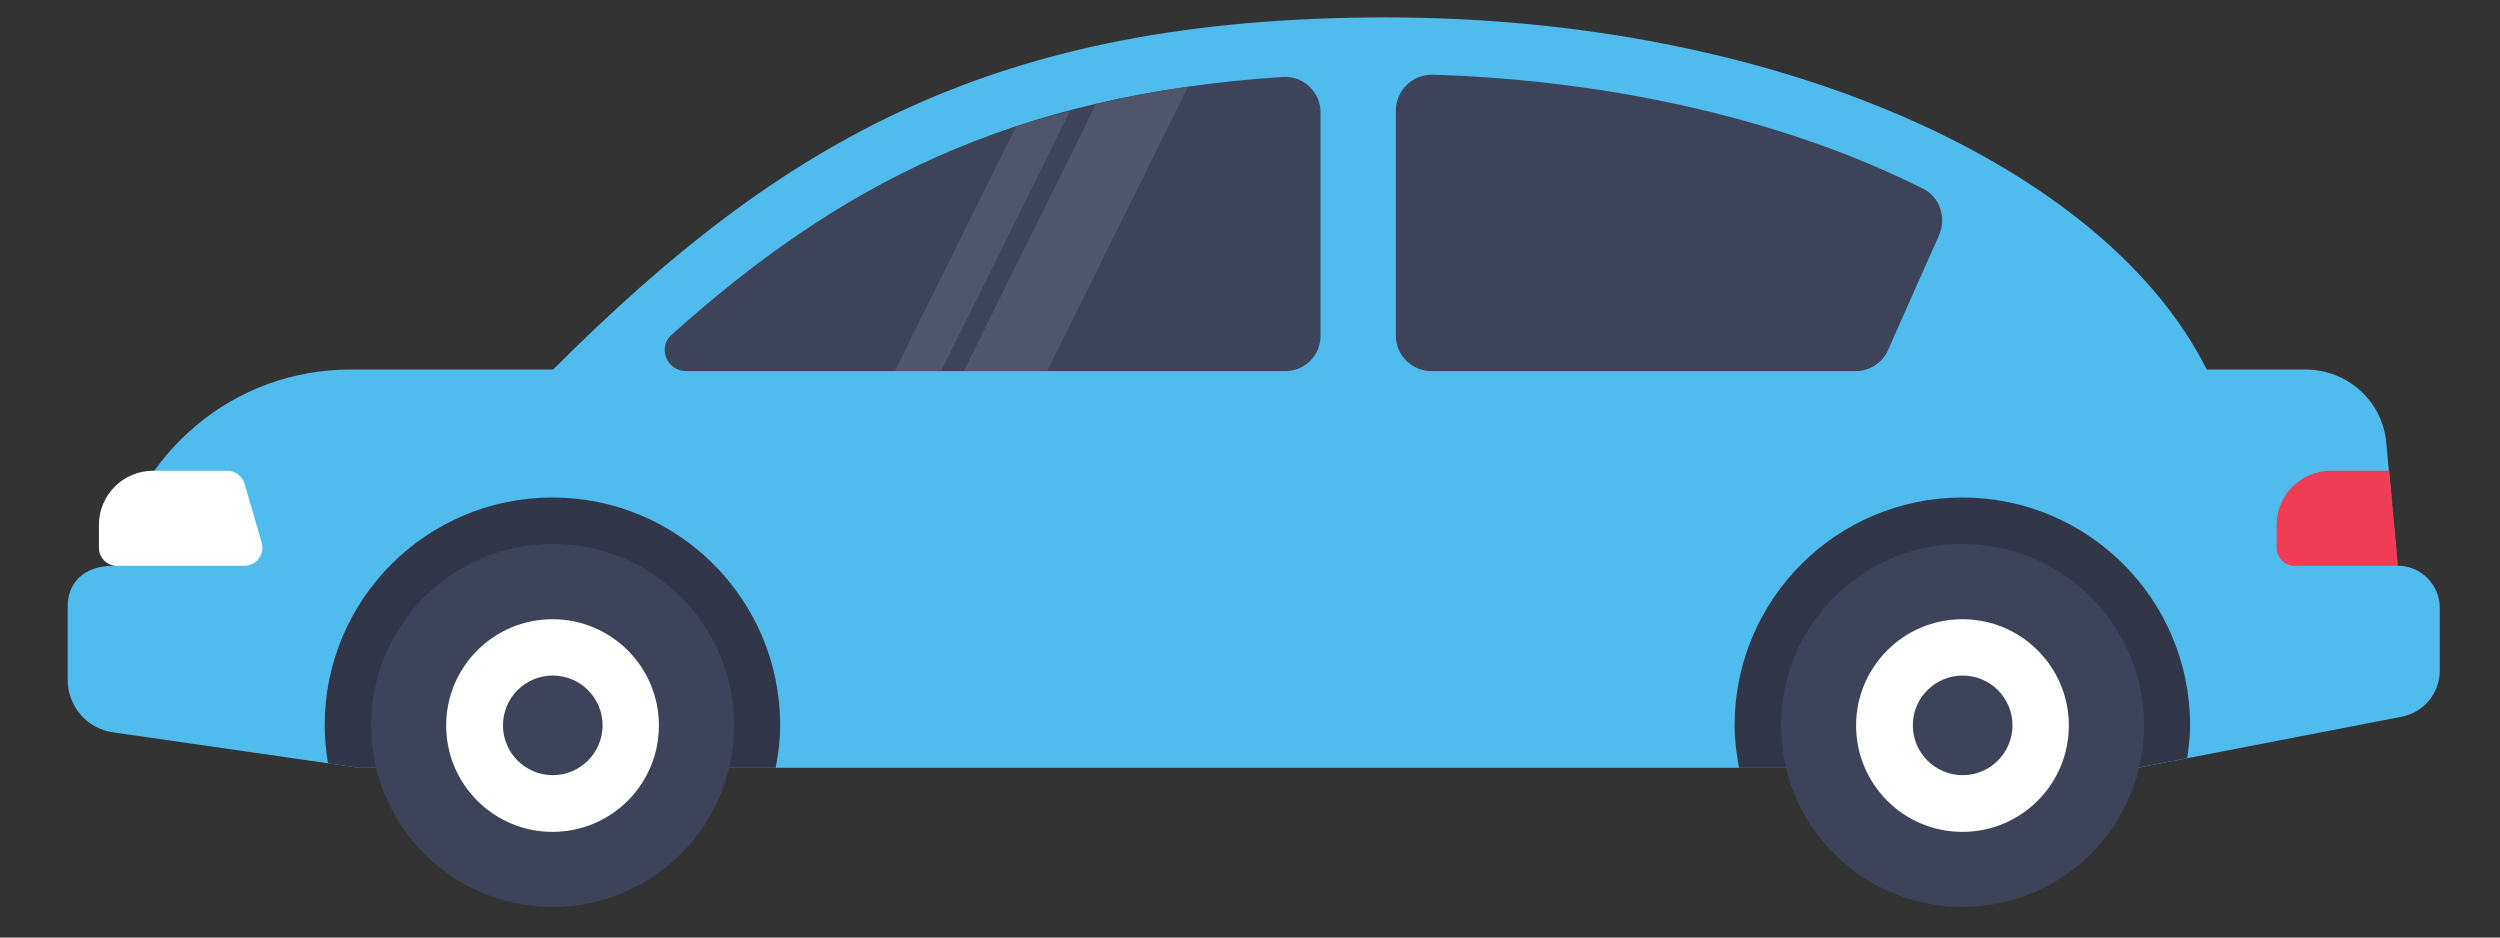 <svg width="32" height="12" viewBox="0 0 32 12" fill="none" xmlns="http://www.w3.org/2000/svg">
<rect x="0" y="0" width="32" height="12" fill="#333333" stroke="none"/>
<path d="M31.229 7.782V8.586C31.229 8.868 31.028 9.115 30.747 9.173L27.361 9.828H4.598L1.448 9.374C1.114 9.328 0.867 9.041 0.867 8.707V7.753C0.867 7.474 1.06 7.241 1.459 7.241C1.591 6.517 1.982 5.885 2.517 5.442C3.051 4.994 3.741 4.73 4.483 4.73H7.08C10.023 1.786 12.749 0.223 17.744 0.223C22.739 0.223 26.947 2.131 28.246 4.73H29.51C30.051 4.73 30.499 5.138 30.545 5.672L30.689 7.241C30.988 7.241 31.229 7.483 31.229 7.782Z" fill="#50BBED"/>
<path d="M24.823 3.003L24.167 4.48C24.098 4.641 23.932 4.75 23.753 4.75H18.322C18.074 4.75 17.867 4.549 17.867 4.296V1.416C17.867 1.157 18.08 0.951 18.339 0.956C20.724 1.031 22.92 1.565 24.616 2.416C24.828 2.52 24.915 2.784 24.823 3.003Z" fill="#3D4359"/>
<path d="M16.903 1.439V4.296C16.903 4.549 16.702 4.75 16.449 4.75H8.781C8.534 4.75 8.413 4.445 8.597 4.285C10.718 2.382 12.919 1.215 16.42 0.985C16.684 0.968 16.903 1.18 16.903 1.439Z" fill="#3D4359"/>
<path d="M1.266 6.72V7.011C1.266 7.139 1.369 7.242 1.496 7.242H3.128C3.282 7.242 3.392 7.095 3.35 6.947L3.131 6.193C3.103 6.094 3.012 6.026 2.91 6.026H1.959C1.576 6.026 1.266 6.337 1.266 6.72Z" fill="white"/>
<path d="M29.834 6.026C29.451 6.026 29.141 6.337 29.141 6.72V7.011C29.141 7.139 29.244 7.242 29.371 7.242H30.694L30.582 6.026H29.834Z" fill="#F03C54"/>
<path d="M9.929 9.828C9.963 9.651 9.986 9.47 9.986 9.283C9.986 7.673 8.681 6.368 7.071 6.368C5.461 6.368 4.156 7.673 4.156 9.283C4.156 9.449 4.172 9.612 4.199 9.771L4.595 9.828H9.929Z" fill="#313748"/>
<path d="M9.397 9.286C9.397 10.569 8.357 11.609 7.074 11.609C5.79 11.609 4.75 10.569 4.75 9.286C4.75 8.003 5.79 6.962 7.074 6.962C8.357 6.962 9.397 8.003 9.397 9.286Z" fill="#3D4359"/>
<path d="M8.434 9.287C8.434 10.039 7.824 10.648 7.072 10.648C6.321 10.648 5.711 10.039 5.711 9.287C5.711 8.535 6.321 7.926 7.072 7.926C7.824 7.926 8.434 8.535 8.434 9.287Z" fill="white"/>
<path d="M7.713 9.284C7.713 9.636 7.427 9.922 7.075 9.922C6.723 9.922 6.438 9.636 6.438 9.284C6.438 8.932 6.723 8.647 7.075 8.647C7.427 8.647 7.713 8.932 7.713 9.284Z" fill="#3D4359"/>
<path d="M27.996 9.704C28.017 9.566 28.033 9.426 28.033 9.283C28.033 7.673 26.728 6.368 25.118 6.368C23.508 6.368 22.203 7.673 22.203 9.283C22.203 9.47 22.226 9.651 22.26 9.828H27.356L27.996 9.704Z" fill="#313748"/>
<path d="M27.444 9.286C27.444 10.569 26.404 11.609 25.12 11.609C23.837 11.609 22.797 10.569 22.797 9.286C22.797 8.003 23.837 6.962 25.12 6.962C26.404 6.962 27.444 8.003 27.444 9.286Z" fill="#3D4359"/>
<path d="M26.481 9.287C26.481 10.039 25.871 10.648 25.119 10.648C24.367 10.648 23.758 10.039 23.758 9.287C23.758 8.535 24.367 7.926 25.119 7.926C25.871 7.926 26.481 8.535 26.481 9.287Z" fill="white"/>
<path d="M25.76 9.284C25.76 9.636 25.474 9.922 25.122 9.922C24.77 9.922 24.484 9.636 24.484 9.284C24.484 8.932 24.77 8.647 25.122 8.647C25.474 8.647 25.76 8.932 25.76 9.284Z" fill="#3D4359"/>
<path d="M12.048 4.75H11.453L13.005 1.619C13.227 1.545 13.462 1.485 13.696 1.423L12.048 4.75Z" fill="#4F556B"/>
<path d="M13.404 4.75H12.336L14.031 1.329C14.405 1.241 14.797 1.169 15.207 1.111L13.404 4.75Z" fill="#4F556B"/>
</svg>
